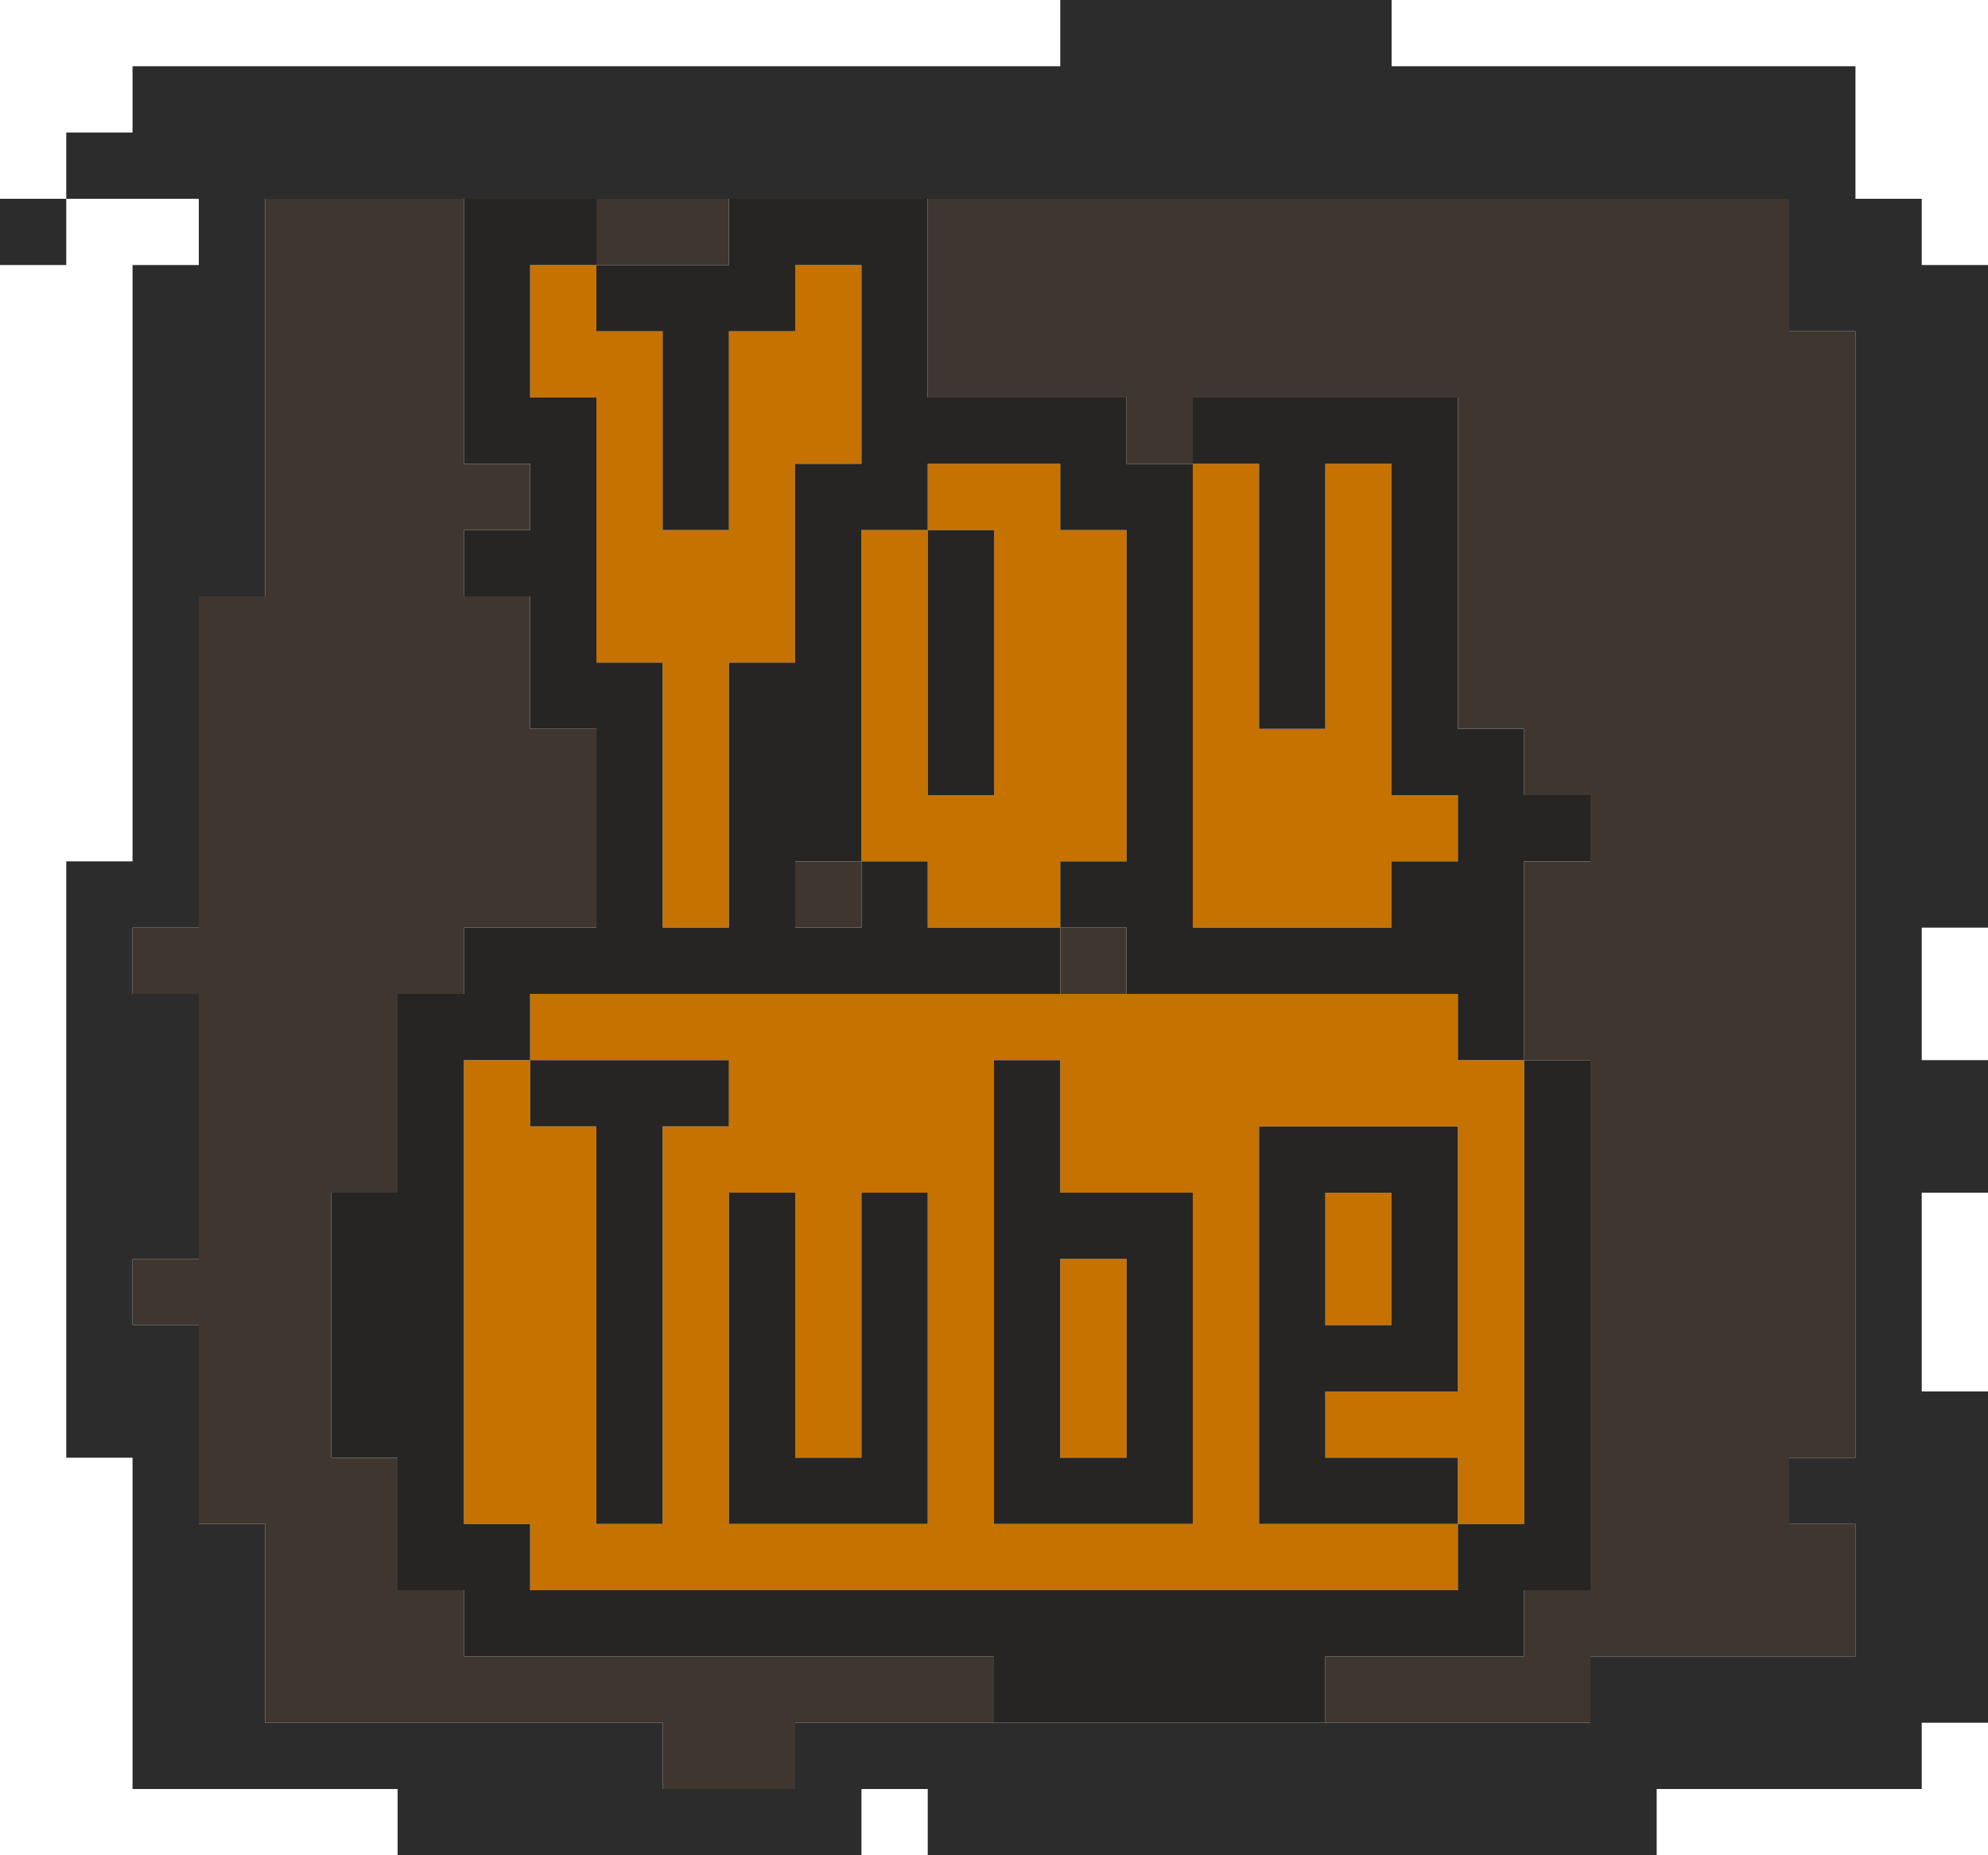 <svg id="youtube.svg" xmlns="http://www.w3.org/2000/svg" width="30" height="28" viewBox="0 0 30 28">
  <defs>
    <style>
      .cls-1 {
        fill: #c67200;
      }

      .cls-1, .cls-2, .cls-3, .cls-4 {
        fill-rule: evenodd;
      }

      .cls-2 {
        fill: #262524;
      }

      .cls-3 {
        fill: #3e362f;
      }

      .cls-4 {
        fill: #2c2c2c;
      }
    </style>
  </defs>
  <path id="icon" class="cls-1" d="M526,137v-1h-2v-1h2v-4h-3v6h3v1H512v-1h-1v-7h1v1h1v6h1v-6h1v-1h-3v-1h14v1h1v7h-1Zm-8-5h-1v4h-1v-4h-1v5h3v-5Zm4,0h-2v-2h-1v7h3v-5Zm-1,4h-1v-3h1v3Zm4-2h-1v-2h1v2Zm0-6h-3v-7h1v4h1v-4h1v5h1v1h-1v1Zm-5,0h-2v-1h-1v-5h1v4h1v-4h-1v-1h2v1h1v5h-1v1Zm-4-4h-1v4h-1v-4h-1v-4h-1v-2h1v1h1v3h1v-3h1v-1h1v3h-1v3Z" transform="translate(-504 -114)"/>
  <path id="stroke" class="cls-2" d="M527,129v1h-1v-1h-5v-1h-1v-1h1v-5h-1v-1h-2v1h-1v5h-1v1h1v-1h1v1h2v1h-8v1h-1v7h1v1h14v-1h1v-7h1v8h-1v1h-3v1h-5v-1h-8v-1h-1v-2h-1v-4h1v-3h1v-1h2v-3h-1v-2h-1v-1h1v-1h-1v-4h2v1h-1v2h1v4h1v4h1v-4h1v-3h1v-3h-1v1h-1v3h-1v-3h-1v-1h2v-1h3v3h3v1h1v7h3v-1h1v-1h-1v-5h-1v4h-1v-4h-1v-1h4v5h1v1h1v1h-1v2Zm-8,8v-7h1v2h2v5h-3Zm2-4h-1v3h1v-3Zm-6,3v-4h1v4h1v-4h1v5h-3v-1Zm-1-6h1v1h-1v6h-1v-6h-1v-1h2Zm9,6v-5h3v4h-2v1h2v1h-3v-1Zm1-2h1v-2h-1v2Zm-5-8h-1v-4h1v4Z" transform="translate(-504 -114)"/>
  <path id="fill" class="cls-3" d="M532,137v2h-4v1h-4v-1h3v-1h1v-8h-1v-3h1v-1h-1v-1h-1v-5h-4v1h-1v-1h-3v-3h13v2h1v17h-1v1h1Zm-16-10h1v1h-1v-1Zm-3-10h2v1h-2v-1Zm0,11h-2v1h-1v3h-1v4h1v2h1v1h8v1h-3v1h-2v-1h-6v-3h-1v-3h-1v-1h1v-4h-1v-1h1v-5h1v-6h3v4h1v1h-1v1h1v2h1v3Zm8,1h-1v-1h1v1Z" transform="translate(-504 -114)"/>
  <path id="border" class="cls-4" d="M534,135v5h-1v1h-4v1H518v-1h-1v1h-7v-1h-4v-5h-1v-9h1v-9h1v-1h-2v-1h1v-1h14v-1h5v1h7v2h1v1h1v10h-1v2h1v2h-1v3h1Zm-2,2h-1v-1h1V119h-1v-2H508v6h-1v5h-1v1h1v4h-1v1h1v3h1v3h6v1h2v-1h12v-1h4v-2Zm-28-19v-1h1v1h-1Z" transform="translate(-504 -114)"/>
</svg>
